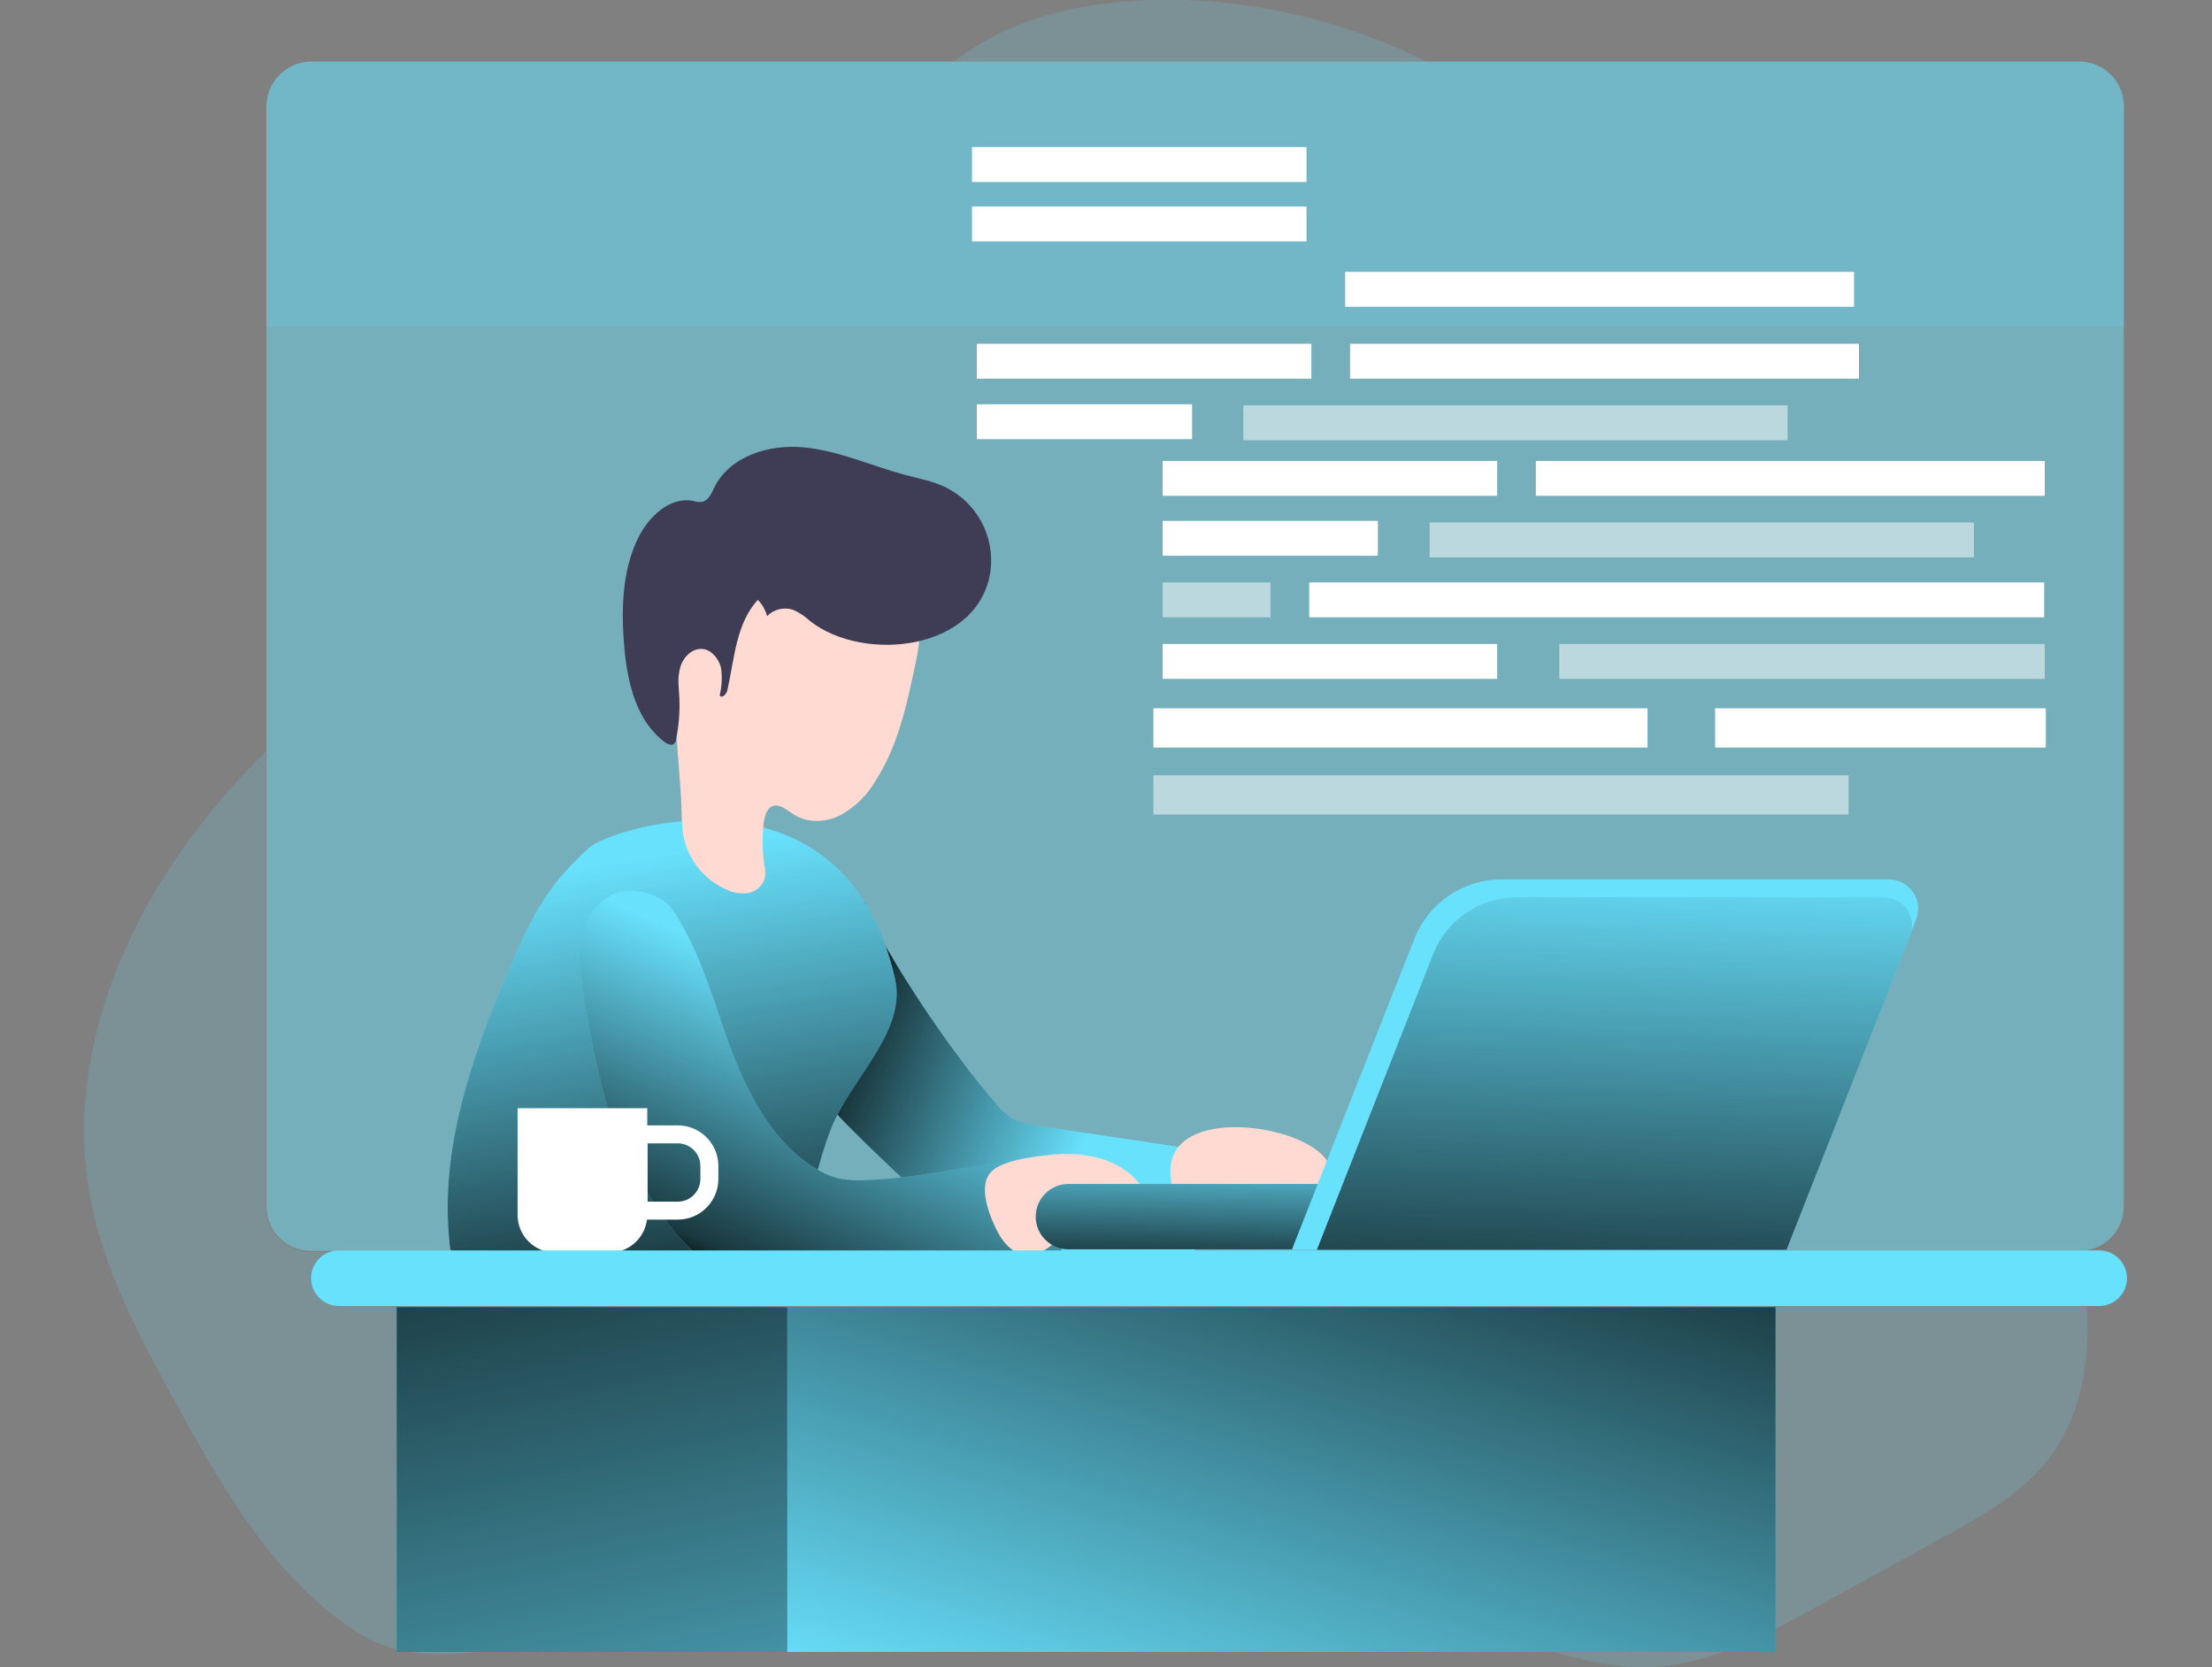 <?xml version="1.0" encoding="utf-8"?>
<!-- Generator: Adobe Illustrator 22.0.1, SVG Export Plug-In . SVG Version: 6.00 Build 0)  -->
<svg version="1.1" id="Layer_1" xmlns="http://www.w3.org/2000/svg" xmlns:xlink="http://www.w3.org/1999/xlink" x="0px" y="0px"
	 viewBox="0 0 406 306" style="enable-background:new 0 0 406 306;" xml:space="preserve">
<rect x="0" y="0" width="406" height="306" fill="#808080" stroke="none"/>
<style type="text/css">
	.st0{opacity:0.48;fill:#68E1FD;enable-background:new    ;}
	.st1{opacity:0.18;fill:#68E1FD;enable-background:new    ;}
	.st2{fill:#68E1FD;}
	.st3{fill:url(#SVGID_1_);}
	.st4{fill:url(#SVGID_2_);}
	.st5{fill:#FFDAD2;}
	.st6{fill:#3F3D56;}
	.st7{fill:url(#SVGID_3_);}
	.st8{fill:#FFFFFF;}
	.st9{fill:none;stroke:#FFFFFF;stroke-width:3.3;stroke-miterlimit:10;}
	.st10{fill:url(#SVGID_4_);}
	.st11{fill:url(#SVGID_5_);}
	.st12{fill:url(#SVGID_6_);}
	.st13{fill:url(#SVGID_7_);}
	.st14{opacity:0.51;fill:#FFFFFF;enable-background:new    ;}
</style>
<title>Web Developer</title>
<path class="st0" d="M57.1,11.3h324.5c4.6,0,8.2,3.7,8.2,8.2v201.9c0,4.6-3.7,8.2-8.2,8.2H57.1c-4.6,0-8.2-3.7-8.2-8.2V19.6
	C48.9,15,52.6,11.3,57.1,11.3z"/>
<path class="st1" d="M383.1,245.7c-0.2,7.2-1.9,14.4-5.9,20.4c-5,7.5-13.2,12.1-21.2,16.4l-22.5,12.4c-9.9,5.4-20.3,11-31.5,11.1
	c-8,0.1-15.6-2.5-23.3-4.7c-35.7-10.3-73.4-11.8-110.3-9.2c-18.9,1.3-37.7,3.7-56.5,6.5c-15,2.2-33,9.6-46.5,0.9
	c-14.7-9.6-23.8-25.1-32.1-40.1c-7.2-13.1-14.6-26.4-17-41.2c-3.7-22.8,5.1-46.2,18.9-64.7c4.1-5.5,8.7-10.8,13.6-15.6v83.6
	c0,4.6,3.7,8.3,8.2,8.3h324.5C382.8,235,383.3,240.3,383.1,245.7z"/>
<path class="st1" d="M261.9,11.3h-86.8c3.3-2.5,6.8-4.6,10.6-6.2c6.9-3,14.3-4.3,21.8-4.9C226.2-1.1,245.1,3,261.9,11.3z"/>
<path class="st2" d="M182.5,202.2c0.8,1.1,1.9,2.1,3,2.9c1.7,0.9,3.6,1.5,5.5,1.6l29.4,4.4c0.3,0,0.6,0.1,0.8,0.3
	c0.3,0.4,0.5,0.8,0.4,1.3c0.1,5.5-0.6,11-2.2,16.3c-0.1,0.4-0.3,0.8-0.6,1.1c-0.4,0.3-0.9,0.4-1.3,0.4c-9.9,0.8-19.8,0.6-29.7,0.3
	c-1.7,0-3.3-0.2-5-0.5c-2.8-0.8-5-2.7-7.1-4.6c-4.5-4.2-22.5-20.8-23.6-23.1c-1.5-3.2-2.6-6.6-3.5-10.1c-0.9-3.3,5.8-3.7,5.7-7.2
	c-0.1-2.4,0.2-4.8,0.8-7.1c0.5-2,1.5-3.9,2.9-5.4c1-0.9-0.6-7.2,0.8-7.2c1.6,5.5,8.9,16.6,12.1,21.3
	C174.6,192.3,178.4,197.4,182.5,202.2z"/>
<linearGradient id="SVGID_1_" gradientUnits="userSpaceOnUse" x1="192.065" y1="56.459" x2="242.315" y2="37.309" gradientTransform="matrix(0.92 0 0 -0.92 -23.575 243.322)">
	<stop  offset="1.000000e-02" style="stop-color:#000000"/>
	<stop  offset="0.12" style="stop-color:#000000;stop-opacity:0.75"/>
	<stop  offset="1" style="stop-color:#000000;stop-opacity:0"/>
</linearGradient>
<path class="st3" d="M182.5,202.2c0.8,1.1,1.9,2.1,3,2.9c1.7,0.9,3.6,1.5,5.5,1.6l29.4,4.4c0.3,0,0.6,0.1,0.8,0.3
	c0.3,0.4,0.5,0.8,0.4,1.3c0.1,5.5-0.6,11-2.2,16.3c-0.1,0.4-0.3,0.8-0.6,1.1c-0.4,0.3-0.9,0.4-1.3,0.4c-9.9,0.8-19.8,0.6-29.7,0.3
	c-1.7,0-3.3-0.2-5-0.5c-2.8-0.8-5-2.7-7.1-4.6c-4.5-4.2-22.5-20.8-23.6-23.1c-1.5-3.2-2.6-6.6-3.5-10.1c-0.9-3.3,5.8-3.7,5.7-7.2
	c-0.1-2.4,0.2-4.8,0.8-7.1c0.5-2,1.5-3.9,2.9-5.4c1-0.9-0.6-7.2,0.8-7.2c1.6,5.5,8.9,16.6,12.1,21.3
	C174.6,192.3,178.4,197.4,182.5,202.2z"/>
<path class="st2" d="M108.1,155.6c-2,1.8-3.8,3.7-5.5,5.7c-4.1,5-6.8,10.9-9.3,16.9c-6.7,15.8-12.6,32.7-10.8,49.7
	c0,1,0.3,2,0.8,2.9c0.8,1,1.9,1.7,3.2,2c3.2,1,6.7,1.1,10.1,1.1c13.3,0.1,26.5,0.2,39.8-0.4c2.1-0.1,4.2-0.3,5.9-1.4
	c1.2-1,2.2-2.2,2.9-3.6c3.6-6.7,4.6-14.5,7.4-21.5c3.7-9.2,13.8-17.6,11.7-27.3C155.1,138.6,112.3,151.8,108.1,155.6z"/>
<linearGradient id="SVGID_2_" gradientUnits="userSpaceOnUse" x1="166.565" y1="1.044" x2="151.315" y2="93.014" gradientTransform="matrix(0.92 0 0 -0.92 -23.575 243.322)">
	<stop  offset="1.000000e-02" style="stop-color:#000000"/>
	<stop  offset="0.12" style="stop-color:#000000;stop-opacity:0.75"/>
	<stop  offset="1" style="stop-color:#000000;stop-opacity:0"/>
</linearGradient>
<path class="st4" d="M108.1,155.6c-2,1.8-3.8,3.7-5.5,5.7c-4.1,5-6.8,10.9-9.3,16.9c-6.7,15.8-12.6,32.7-10.8,49.7
	c0,1,0.3,2,0.8,2.9c0.8,1,1.9,1.7,3.2,2c3.2,1,6.7,1.1,10.1,1.1c13.3,0.1,26.5,0.2,39.8-0.4c2.1-0.1,4.2-0.3,5.9-1.4
	c1.2-1,2.2-2.2,2.9-3.6c3.6-6.7,4.6-14.5,7.4-21.5c3.7-9.2,13.8-17.6,11.7-27.3C155.1,138.6,112.3,151.8,108.1,155.6z"/>
<path class="st5" d="M168.1,121.5c-1.6,7.6-3.2,15.3-7.4,21.8c-1.5,2.6-3.7,4.8-6.4,6.3c-2.7,1.4-6.1,1.5-8.6-0.1
	c-1.3-0.8-2.6-2.1-4-1.5c-1,0.5-1.3,1.7-1.5,2.8c-0.3,2.6-0.3,5.3,0.1,8c0.2,0.7,0.2,1.5,0.1,2.3c-0.4,1.4-1.5,2.5-3,2.8
	c-1.4,0.2-2.9,0-4.2-0.7c-4.1-1.8-7-5.6-7.8-10c-0.2-1.5-0.3-2.9-0.3-4.4c-0.2-6.6-1.2-13.1-1-19.6c0.2-6.5,1.8-13.4,6.3-18.2
	c2.6-2.6,5.6-4.7,9-6.2c5-2.4,10.6-4.1,16.1-3.2c4.4,0.7,8.3,3.3,10.7,7.1C169.2,113,169.2,116.2,168.1,121.5z"/>
<path class="st6" d="M181.8,104.8c0.8-6.3-2.4-12.4-8.1-15.3c-2.4-1.2-5.2-1.7-7.8-2.4c-6.2-1.7-12.1-4.4-18.4-5s-13.6,1.6-16.4,7.4
	c-0.5,1-1,2.3-2.2,2.6c-0.6,0.1-1.2,0-1.8-0.2c-4.2-0.7-8,2.9-9.9,6.7c-3.1,6.2-3.2,13.5-2.6,20.4c0.6,6.4,2.2,13.3,7.4,17.2
	c0.5,0.4,1.3,0.7,1.7,0.3c0.2-0.2,0.4-0.5,0.4-0.9c0.5-2.4,0.7-4.9,0.6-7.4c-0.1-1.8-0.4-3.8,0.1-5.6s2-3.5,3.9-3.5
	c1.7,0,3.1,1.6,3.6,3.3c0.3,1.7,0.2,3.5-0.2,5.2c0.3,0.7,1.2-0.1,1.4-0.9c1.3-5.8,1.6-12.3,5.6-16.6c0.8,0.8,1.4,1.9,1.7,3
	c1.2-1.3,3.1-1.7,4.7-1.2c1.2,0.5,2.2,1.2,3.2,2.1C158.5,121.7,179.7,119.5,181.8,104.8z"/>
<path class="st2" d="M111,165c-3.1,2.2-4.6,6.2-4.7,10c-0.1,3.8,3.9,28,7.7,34.9c2.9,5.3,9.1,19.3,18.4,23.1
	c2.8,1.1,43.6,0.7,62.5-1.4c-0.1-4.5-0.3-9-0.6-13.4c0-0.6-0.2-1.2-0.5-1.6c-0.5-0.5-1.2-3.7-1.8-3.7c-11,0-22.2,3.4-33.2,3.7
	c-1.6,0.1-3.2,0-4.8-0.3c-1.3-0.3-2.5-0.8-3.7-1.5c-8.5-4.8-13.2-14.3-16.6-23.5c-2.5-7.1-4.6-14.5-8.3-21.1
	c-1.3-2.4-2.5-4.7-5.1-5.7C117.3,163.1,113.8,163,111,165z"/>
<linearGradient id="SVGID_3_" gradientUnits="userSpaceOnUse" x1="171.976" y1="6.168" x2="197.096" y2="62.698" gradientTransform="matrix(0.92 0 0 -0.92 -23.575 243.322)">
	<stop  offset="1.000000e-02" style="stop-color:#000000"/>
	<stop  offset="0.12" style="stop-color:#000000;stop-opacity:0.75"/>
	<stop  offset="1" style="stop-color:#000000;stop-opacity:0"/>
</linearGradient>
<path class="st7" d="M111,165c-3.1,2.2-4.6,6.2-4.7,10c-0.1,3.8,3.9,28,7.7,34.9c2.9,5.3,9.1,19.3,18.4,23.1
	c2.8,1.1,43.6,0.7,62.5-1.4c-0.1-4.5-0.3-9-0.6-13.4c0-0.6-0.2-1.2-0.5-1.6c-0.5-0.5-1.2-3.7-1.8-3.7c-11,0-22.2,3.4-33.2,3.7
	c-1.6,0.1-3.2,0-4.8-0.3c-1.3-0.3-2.5-0.8-3.7-1.5c-8.5-4.8-13.2-14.3-16.6-23.5c-2.5-7.1-4.6-14.5-8.3-21.1
	c-1.3-2.4-2.5-4.7-5.1-5.7C117.3,163.1,113.8,163,111,165z"/>
<path class="st5" d="M193.3,211.9c5.7-0.5,12.1,0.7,15.7,5.2c0.4,0.4,0.6,0.9,0.7,1.5c0,0.5-0.2,1-0.4,1.4
	c-2.1,3.6-6.8,4.4-10.7,5.8c-2,0.7-4,1.7-5.8,2.9c-1,0.8-2.2,1.4-3.5,1.7c-2.8,0.4-5.1-2.1-6.3-4.5c-1.4-2.8-3.7-8.4-0.9-11
	C184.4,212.8,190.5,212.2,193.3,211.9z"/>
<path class="st5" d="M240.8,210.5c1,0.6,1.9,1.4,2.6,2.3c0.7,1,0.8,2.3,0.2,3.3c-0.4,0.7-1,1.2-1.7,1.5c-5.1,3-11.3,3.6-16.5,6.4
	c-1.1,0.8-2.3,1.3-3.6,1.5c-1.5,0-3-0.6-3.9-1.8c-0.9-1.2-1.7-2.5-2.1-3.9C209.8,204.1,232.2,205,240.8,210.5z"/>
<path class="st8" d="M94.9,203.4h23.9l0,0V223c0,3.8-3.1,6.9-6.9,6.9h-10c-3.8,0-6.9-3.1-6.9-6.9V203.4L94.9,203.4z"/>
<path class="st9" d="M117.2,208.2h7.2c3.2,0,5.8,2.6,5.8,5.8v2.4c0,3.2-2.6,5.8-5.8,5.8l0,0h-7.2l0,0V208.2L117.2,208.2z"/>
<path class="st2" d="M62.2,229.5h323.1c2.8,0,5.1,2.3,5.1,5.1l0,0c0,2.8-2.3,5.1-5.1,5.1H62.2c-2.8,0-5.1-2.3-5.1-5.1l0,0
	C57.1,231.8,59.4,229.5,62.2,229.5z"/>
<rect x="143.3" y="239.9" class="st2" width="182.6" height="63.3"/>
<rect x="72.8" y="239.9" class="st2" width="71.7" height="63.3"/>
<linearGradient id="SVGID_4_" gradientUnits="userSpaceOnUse" x1="300.611" y1="64.001" x2="257.551" y2="-80.678" gradientTransform="matrix(0.92 0 0 -0.92 -19.073 255.086)">
	<stop  offset="1.000000e-02" style="stop-color:#000000"/>
	<stop  offset="0.12" style="stop-color:#000000;stop-opacity:0.75"/>
	<stop  offset="1" style="stop-color:#000000;stop-opacity:0"/>
</linearGradient>
<rect x="144.5" y="239.9" class="st10" width="181.4" height="63.3"/>
<linearGradient id="SVGID_5_" gradientUnits="userSpaceOnUse" x1="122.94" y1="57.142" x2="164.66" y2="-140.708" gradientTransform="matrix(0.92 0 0 -0.92 -19.073 255.086)">
	<stop  offset="1.000000e-02" style="stop-color:#000000"/>
	<stop  offset="0.12" style="stop-color:#000000;stop-opacity:0.75"/>
	<stop  offset="1" style="stop-color:#000000;stop-opacity:0"/>
</linearGradient>
<rect x="72.8" y="239.9" class="st11" width="71.7" height="63.3"/>
<path class="st1" d="M389.9,19.6v40.3h-341V19.6c0-4.6,3.7-8.3,8.2-8.3h324.5C386.2,11.3,389.9,15,389.9,19.6z"/>
<path class="st2" d="M314.3,229.3H196.1c-3.3,0-6-2.7-6-6l0,0c0-3.3,2.7-6,6-6h118.2c3.3,0,6,2.7,6,6l0,0
	C320.3,226.6,317.6,229.3,314.3,229.3z"/>
<linearGradient id="SVGID_6_" gradientUnits="userSpaceOnUse" x1="302.546" y1="9.042" x2="303.135" y2="36.262" gradientTransform="matrix(0.92 0 0 -0.92 -23.575 243.312)">
	<stop  offset="1.000000e-02" style="stop-color:#000000"/>
	<stop  offset="0.12" style="stop-color:#000000;stop-opacity:0.75"/>
	<stop  offset="1" style="stop-color:#000000;stop-opacity:0"/>
</linearGradient>
<path class="st12" d="M314.3,229.3H196.1c-3.3,0-6-2.7-6-6l0,0c0-3.3,2.7-6,6-6h118.2c3.3,0,6,2.7,6,6l0,0
	C320.3,226.6,317.6,229.3,314.3,229.3z"/>
<path class="st2" d="M237.1,229.4h90.7l23.9-60.7c1.1-2.7-0.3-5.8-3-6.9c-0.6-0.2-1.3-0.4-1.9-0.4h-71.2c-7,0-13.4,4.3-16,10.9
	L237.1,229.4z"/>
<path class="st2" d="M241.7,229.4h86.2l22.7-57.7c1-2.6-0.2-5.5-2.8-6.6c-0.6-0.2-1.2-0.4-1.9-0.4h-67.6c-6.7,0-12.7,4.1-15.2,10.3
	L241.7,229.4z"/>
<linearGradient id="SVGID_7_" gradientUnits="userSpaceOnUse" x1="345.32" y1="-7.768" x2="349.36" y2="94.522" gradientTransform="matrix(0.92 0 0 -0.92 -23.575 243.322)">
	<stop  offset="1.000000e-02" style="stop-color:#000000"/>
	<stop  offset="0.12" style="stop-color:#000000;stop-opacity:0.75"/>
	<stop  offset="1" style="stop-color:#000000;stop-opacity:0"/>
</linearGradient>
<path class="st13" d="M241.7,229.4h86.2l22.7-57.7c1-2.6-0.2-5.5-2.8-6.6c-0.6-0.2-1.2-0.4-1.9-0.4h-67.6c-6.7,0-12.7,4.1-15.2,10.3
	L241.7,229.4z"/>
<rect x="211.7" y="142.3" class="st14" width="127.6" height="7.2"/>
<rect x="211.7" y="130" class="st8" width="90.7" height="7.2"/>
<rect x="314.8" y="130" class="st8" width="60.7" height="7.2"/>
<rect x="281.9" y="84.6" class="st8" width="93.4" height="6.4"/>
<rect x="262.4" y="95.9" class="st14" width="99.9" height="6.4"/>
<rect x="213.4" y="84.6" class="st8" width="61.4" height="6.4"/>
<rect x="240.3" y="106.9" class="st8" width="134.9" height="6.4"/>
<rect x="213.4" y="106.9" class="st14" width="19.8" height="6.4"/>
<rect x="286.2" y="118.2" class="st14" width="89.1" height="6.4"/>
<rect x="213.4" y="118.2" class="st8" width="61.4" height="6.4"/>
<rect x="213.4" y="95.6" class="st8" width="39.5" height="6.4"/>
<rect x="247.8" y="63.1" class="st8" width="93.4" height="6.4"/>
<rect x="228.2" y="74.4" class="st14" width="99.9" height="6.4"/>
<rect x="179.3" y="63.1" class="st8" width="61.4" height="6.4"/>
<rect x="246.9" y="49.9" class="st8" width="93.4" height="6.4"/>
<rect x="178.4" y="37.9" class="st8" width="61.4" height="6.4"/>
<rect x="178.4" y="27" class="st8" width="61.4" height="6.4"/>
<rect x="179.3" y="74.2" class="st8" width="39.5" height="6.4"/>
</svg>

